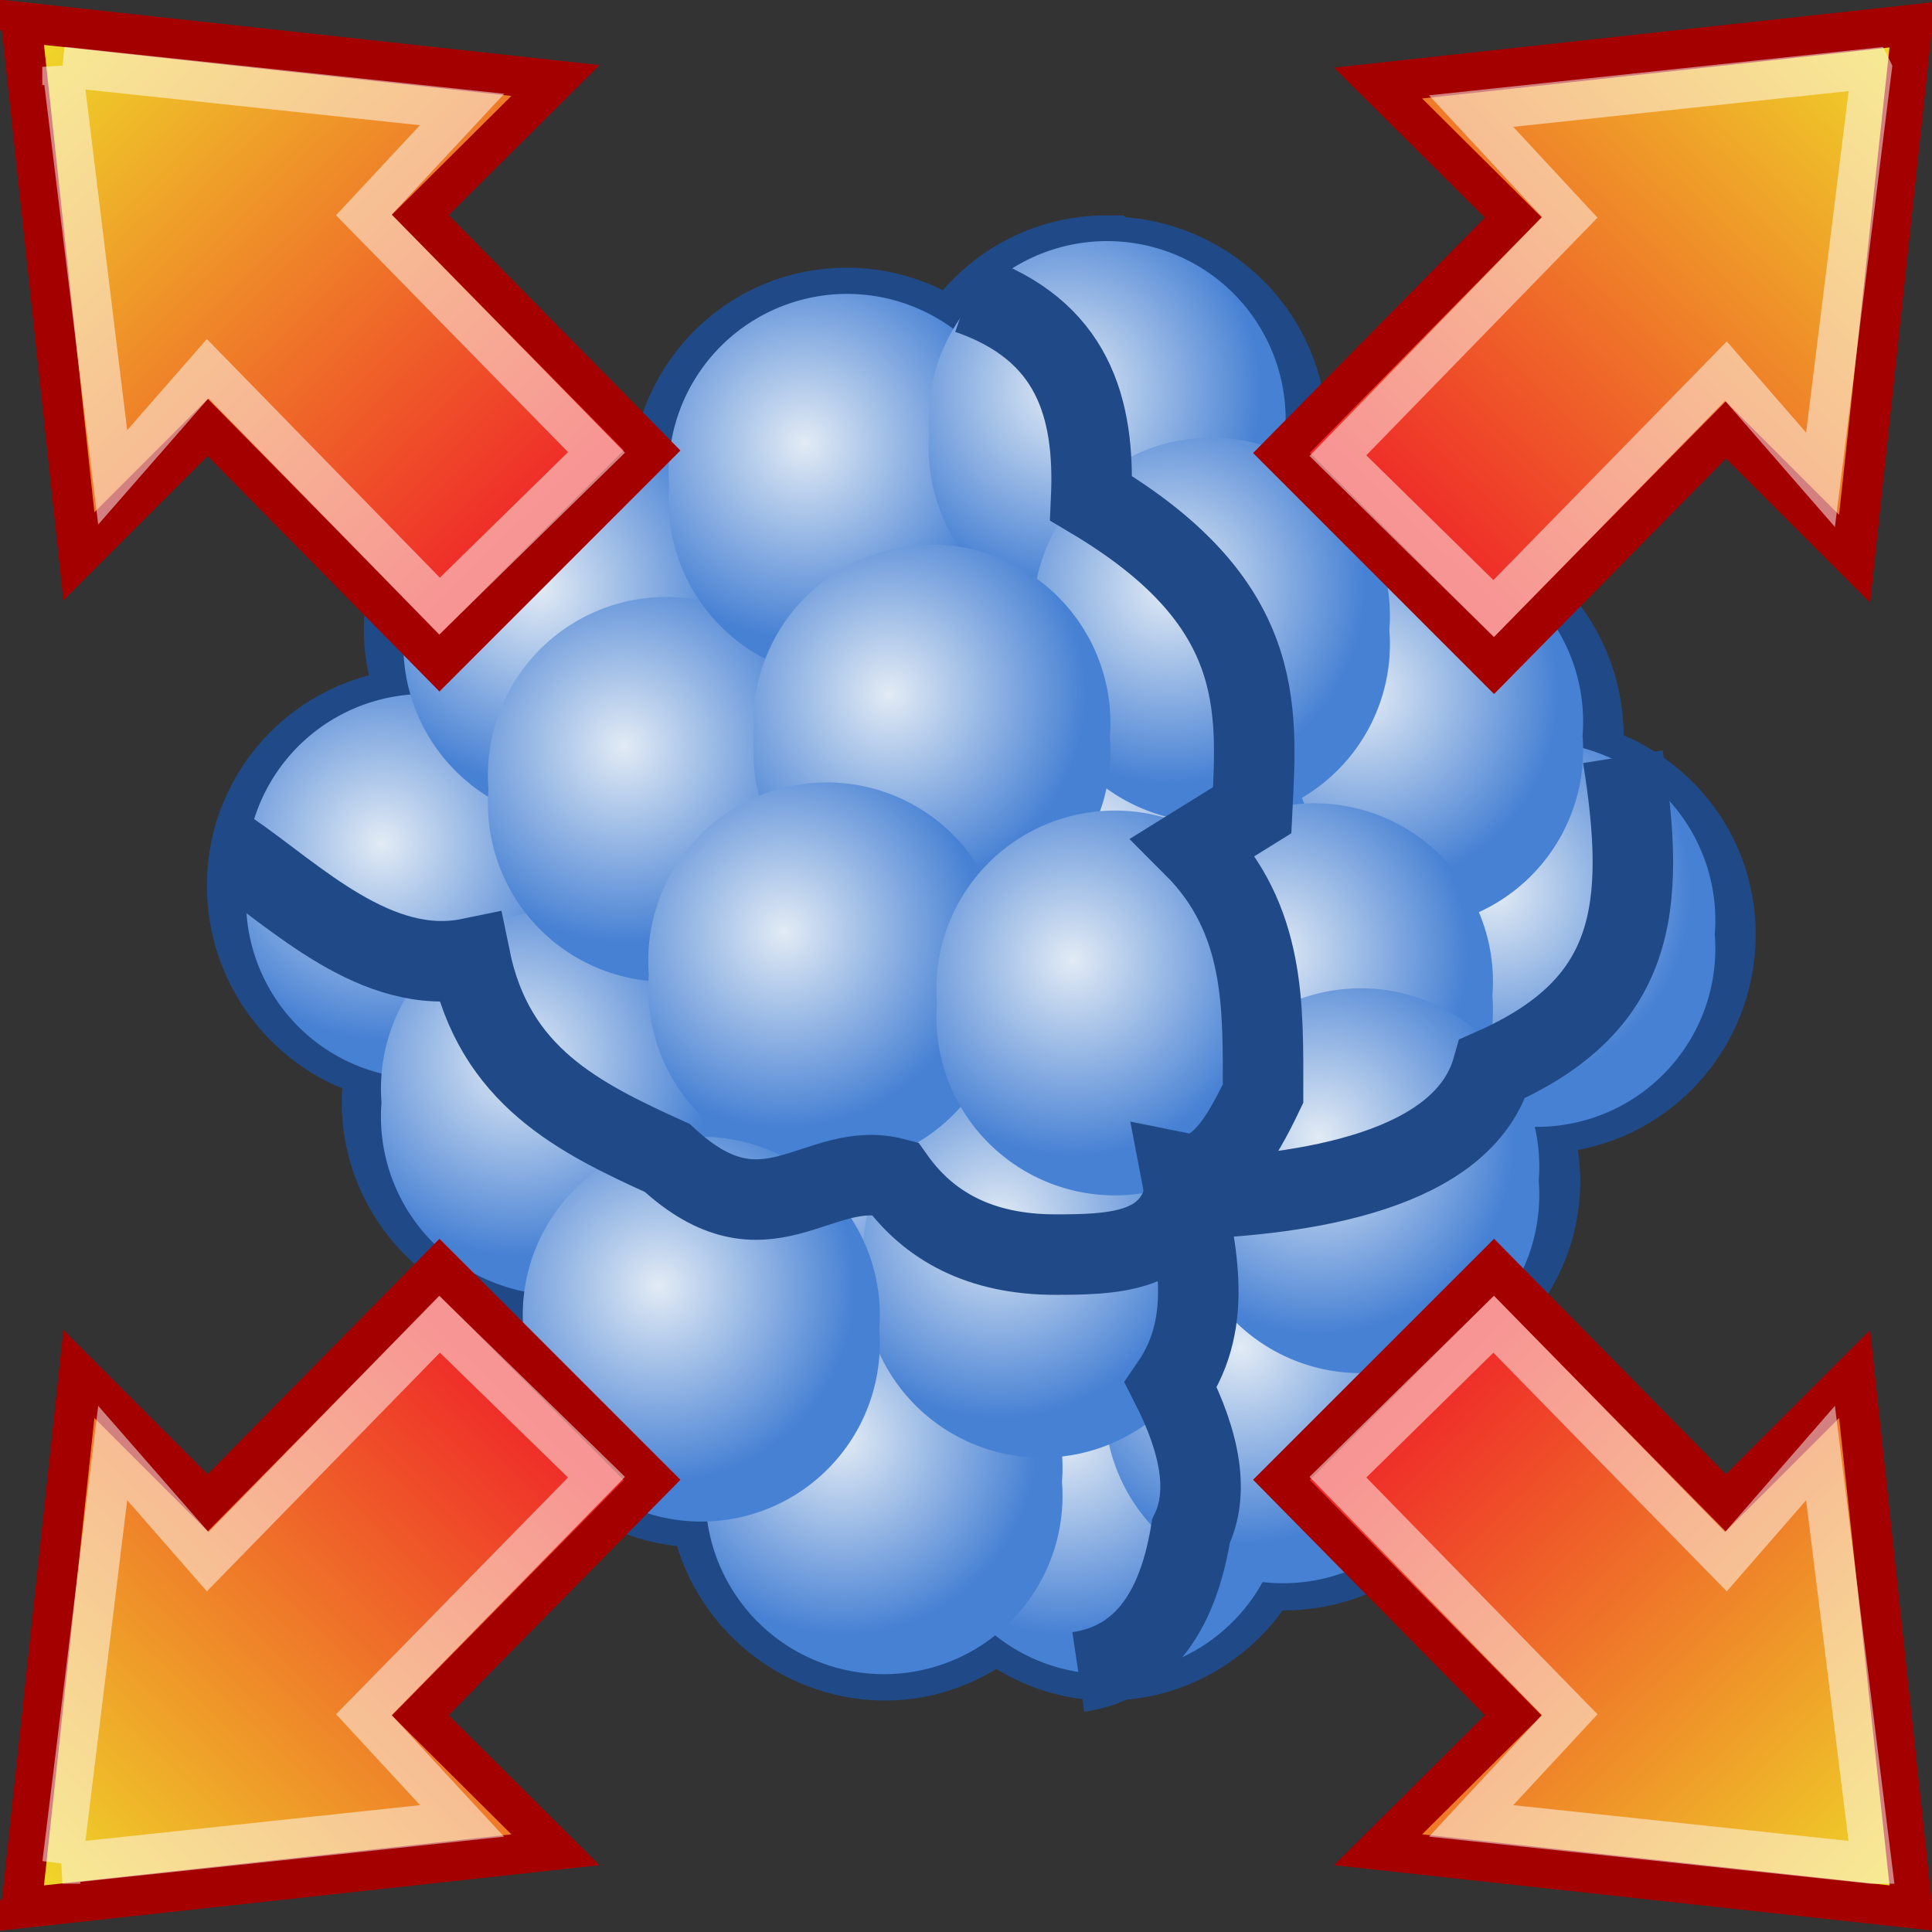 <svg xmlns="http://www.w3.org/2000/svg" width="48" height="48" xmlns:xlink="http://www.w3.org/1999/xlink"><rect width="100%" height="100%" fill="#333333" stroke="none"/><defs><linearGradient id="a"><stop offset="0" stop-color="#efd529"/><stop offset="1" stop-color="#ef2929"/></linearGradient><linearGradient id="B" x1="1.112" x2="11.46" y1="1.058" y2="11.725" xlink:href="#a" gradientUnits="userSpaceOnUse" gradientTransform="matrix(1.136 0 0 1.136 -.073 -.077)"/><linearGradient id="C" x1="1.112" x2="11.46" y1="1.058" y2="11.725" xlink:href="#a" gradientUnits="userSpaceOnUse" gradientTransform="matrix(1.136 0 0 1.136 -.073 -.077)"/><linearGradient id="D" x1="1.112" x2="11.46" y1="1.058" y2="11.725" xlink:href="#a" gradientUnits="userSpaceOnUse" gradientTransform="matrix(1.136 0 0 1.136 -.073 -.077)"/><linearGradient id="E" x1="1.112" x2="11.46" y1="1.058" y2="11.725" xlink:href="#a" gradientUnits="userSpaceOnUse" gradientTransform="matrix(1.136 0 0 1.136 -.073 -.077)"/><linearGradient id="b"><stop offset="0" stop-color="#e2ebf5"/><stop offset="1" stop-color="#4781d4"/></linearGradient><linearGradient><stop offset="0" stop-color="#e2ebf5"/><stop offset="1" stop-color="#4781d4"/></linearGradient><linearGradient><stop offset="0" stop-color="#e2ebf5"/><stop offset="1" stop-color="#4781d4"/></linearGradient><linearGradient><stop offset="0" stop-color="#e2ebf5"/><stop offset="1" stop-color="#4781d4"/></linearGradient><linearGradient><stop offset="0" stop-color="#e2ebf5"/><stop offset="1" stop-color="#4781d4"/></linearGradient><linearGradient><stop offset="0" stop-color="#e2ebf5"/><stop offset="1" stop-color="#4781d4"/></linearGradient><linearGradient><stop offset="0" stop-color="#e2ebf5"/><stop offset="1" stop-color="#4781d4"/></linearGradient><linearGradient><stop offset="0" stop-color="#e2ebf5"/><stop offset="1" stop-color="#4781d4"/></linearGradient><linearGradient><stop offset="0" stop-color="#e2ebf5"/><stop offset="1" stop-color="#4781d4"/></linearGradient><linearGradient><stop offset="0" stop-color="#e2ebf5"/><stop offset="1" stop-color="#4781d4"/></linearGradient><linearGradient><stop offset="0" stop-color="#e2ebf5"/><stop offset="1" stop-color="#4781d4"/></linearGradient><linearGradient><stop offset="0" stop-color="#e2ebf5"/><stop offset="1" stop-color="#4781d4"/></linearGradient><linearGradient><stop offset="0" stop-color="#e2ebf5"/><stop offset="1" stop-color="#4781d4"/></linearGradient><linearGradient><stop offset="0" stop-color="#e2ebf5"/><stop offset="1" stop-color="#4781d4"/></linearGradient><linearGradient><stop offset="0" stop-color="#e2ebf5"/><stop offset="1" stop-color="#4781d4"/></linearGradient><linearGradient><stop offset="0" stop-color="#e2ebf5"/><stop offset="1" stop-color="#4781d4"/></linearGradient><linearGradient><stop offset="0" stop-color="#e2ebf5"/><stop offset="1" stop-color="#4781d4"/></linearGradient><linearGradient><stop offset="0" stop-color="#e2ebf5"/><stop offset="1" stop-color="#4781d4"/></linearGradient><linearGradient><stop offset="0" stop-color="#e2ebf5"/><stop offset="1" stop-color="#4781d4"/></linearGradient><linearGradient><stop offset="0" stop-color="#e2ebf5"/><stop offset="1" stop-color="#4781d4"/></linearGradient><linearGradient><stop offset="0" stop-color="#e2ebf5"/><stop offset="1" stop-color="#4781d4"/></linearGradient><linearGradient><stop offset="0" stop-color="#e2ebf5"/><stop offset="1" stop-color="#4781d4"/></linearGradient><linearGradient><stop offset="0" stop-color="#e2ebf5"/><stop offset="1" stop-color="#4781d4"/></linearGradient><linearGradient><stop offset="0" stop-color="#e2ebf5"/><stop offset="1" stop-color="#4781d4"/></linearGradient><linearGradient><stop offset="0" stop-color="#e2ebf5"/><stop offset="1" stop-color="#4781d4"/></linearGradient><linearGradient><stop offset="0" stop-color="#e2ebf5"/><stop offset="1" stop-color="#4781d4"/></linearGradient><radialGradient cx="22.5" cy="18.643" r="5.286" xlink:href="#b" gradientUnits="userSpaceOnUse" fx="22.5" fy="18.643"/><radialGradient cx="22.5" cy="18.643" r="5.286" xlink:href="#b" gradientUnits="userSpaceOnUse" fx="22.5" fy="18.643"/><radialGradient cx="22.5" cy="18.643" r="5.286" xlink:href="#b" gradientUnits="userSpaceOnUse" fx="22.5" fy="18.643"/><radialGradient cx="22.5" cy="18.643" r="5.286" xlink:href="#b" gradientUnits="userSpaceOnUse" fx="22.5" fy="18.643"/><radialGradient id="y" cx="22.5" cy="18.643" r="5.286" xlink:href="#c" gradientUnits="userSpaceOnUse" fx="22.5" fy="18.643"/><linearGradient id="c"><stop offset="0" stop-color="#e2ebf5"/><stop offset="1" stop-color="#4781d4"/></linearGradient><radialGradient id="x" cx="22.5" cy="18.643" r="5.286" xlink:href="#c" gradientUnits="userSpaceOnUse" fx="22.5" fy="18.643"/><linearGradient><stop offset="0" stop-color="#e2ebf5"/><stop offset="1" stop-color="#4781d4"/></linearGradient><radialGradient id="w" cx="22.5" cy="18.643" r="5.286" xlink:href="#c" gradientUnits="userSpaceOnUse" fx="22.5" fy="18.643"/><linearGradient><stop offset="0" stop-color="#e2ebf5"/><stop offset="1" stop-color="#4781d4"/></linearGradient><radialGradient id="v" cx="22.5" cy="18.643" r="5.286" xlink:href="#c" gradientUnits="userSpaceOnUse" fx="22.5" fy="18.643"/><linearGradient><stop offset="0" stop-color="#e2ebf5"/><stop offset="1" stop-color="#4781d4"/></linearGradient><radialGradient id="u" cx="22.5" cy="18.643" r="5.286" xlink:href="#c" gradientUnits="userSpaceOnUse" fx="22.5" fy="18.643"/><linearGradient><stop offset="0" stop-color="#e2ebf5"/><stop offset="1" stop-color="#4781d4"/></linearGradient><linearGradient><stop offset="0" stop-color="#e2ebf5"/><stop offset="1" stop-color="#4781d4"/></linearGradient><linearGradient><stop offset="0" stop-color="#e2ebf5"/><stop offset="1" stop-color="#4781d4"/></linearGradient><radialGradient id="t" cx="22.5" cy="18.643" r="5.286" xlink:href="#c" gradientUnits="userSpaceOnUse" fx="22.5" fy="18.643"/><linearGradient><stop offset="0" stop-color="#e2ebf5"/><stop offset="1" stop-color="#4781d4"/></linearGradient><radialGradient id="s" cx="22.5" cy="18.643" r="5.286" xlink:href="#c" gradientUnits="userSpaceOnUse" fx="22.5" fy="18.643"/><linearGradient><stop offset="0" stop-color="#e2ebf5"/><stop offset="1" stop-color="#4781d4"/></linearGradient><radialGradient id="r" cx="22.5" cy="18.643" r="5.286" xlink:href="#c" gradientUnits="userSpaceOnUse" fx="22.5" fy="18.643"/><linearGradient><stop offset="0" stop-color="#e2ebf5"/><stop offset="1" stop-color="#4781d4"/></linearGradient><radialGradient id="q" cx="22.5" cy="18.643" r="5.286" xlink:href="#c" gradientUnits="userSpaceOnUse" fx="22.5" fy="18.643"/><linearGradient><stop offset="0" stop-color="#e2ebf5"/><stop offset="1" stop-color="#4781d4"/></linearGradient><radialGradient id="p" cx="22.5" cy="18.643" r="5.286" xlink:href="#c" gradientUnits="userSpaceOnUse" fx="22.5" fy="18.643"/><linearGradient><stop offset="0" stop-color="#e2ebf5"/><stop offset="1" stop-color="#4781d4"/></linearGradient><radialGradient id="o" cx="22.5" cy="18.643" r="5.286" xlink:href="#c" gradientUnits="userSpaceOnUse" fx="22.5" fy="18.643"/><linearGradient><stop offset="0" stop-color="#e2ebf5"/><stop offset="1" stop-color="#4781d4"/></linearGradient><linearGradient><stop offset="0" stop-color="#e2ebf5"/><stop offset="1" stop-color="#4781d4"/></linearGradient><linearGradient><stop offset="0" stop-color="#e2ebf5"/><stop offset="1" stop-color="#4781d4"/></linearGradient><linearGradient><stop offset="0" stop-color="#e2ebf5"/><stop offset="1" stop-color="#4781d4"/></linearGradient><radialGradient id="n" cx="22.5" cy="18.643" r="5.286" xlink:href="#c" gradientUnits="userSpaceOnUse" fx="22.5" fy="18.643"/><linearGradient><stop offset="0" stop-color="#e2ebf5"/><stop offset="1" stop-color="#4781d4"/></linearGradient><radialGradient id="m" cx="22.5" cy="18.643" r="5.286" xlink:href="#c" gradientUnits="userSpaceOnUse" fx="22.5" fy="18.643"/><linearGradient><stop offset="0" stop-color="#e2ebf5"/><stop offset="1" stop-color="#4781d4"/></linearGradient><radialGradient id="l" cx="22.5" cy="18.643" r="5.286" xlink:href="#c" gradientUnits="userSpaceOnUse" fx="22.5" fy="18.643"/><linearGradient><stop offset="0" stop-color="#e2ebf5"/><stop offset="1" stop-color="#4781d4"/></linearGradient><radialGradient id="k" cx="22.5" cy="18.643" r="5.286" xlink:href="#c" gradientUnits="userSpaceOnUse" fx="22.5" fy="18.643"/><linearGradient><stop offset="0" stop-color="#e2ebf5"/><stop offset="1" stop-color="#4781d4"/></linearGradient><radialGradient id="j" cx="22.5" cy="18.643" r="5.286" xlink:href="#c" gradientUnits="userSpaceOnUse" fx="22.5" fy="18.643"/><linearGradient><stop offset="0" stop-color="#e2ebf5"/><stop offset="1" stop-color="#4781d4"/></linearGradient><radialGradient id="i" cx="22.5" cy="18.643" r="5.286" xlink:href="#c" gradientUnits="userSpaceOnUse" fx="22.5" fy="18.643"/><linearGradient><stop offset="0" stop-color="#e2ebf5"/><stop offset="1" stop-color="#4781d4"/></linearGradient><radialGradient id="h" cx="22.5" cy="18.643" r="5.286" xlink:href="#c" gradientUnits="userSpaceOnUse" fx="22.5" fy="18.643"/><linearGradient><stop offset="0" stop-color="#e2ebf5"/><stop offset="1" stop-color="#4781d4"/></linearGradient><radialGradient id="g" cx="22.5" cy="18.643" r="5.286" xlink:href="#c" gradientUnits="userSpaceOnUse" fx="22.5" fy="18.643"/><linearGradient><stop offset="0" stop-color="#e2ebf5"/><stop offset="1" stop-color="#4781d4"/></linearGradient><radialGradient id="f" cx="22.5" cy="18.643" r="5.286" xlink:href="#c" gradientUnits="userSpaceOnUse" fx="22.5" fy="18.643"/><linearGradient><stop offset="0" stop-color="#e2ebf5"/><stop offset="1" stop-color="#4781d4"/></linearGradient><radialGradient id="e" cx="22.5" cy="18.643" r="5.286" xlink:href="#c" gradientUnits="userSpaceOnUse" fx="22.5" fy="18.643"/><linearGradient><stop offset="0" stop-color="#e2ebf5"/><stop offset="1" stop-color="#4781d4"/></linearGradient><radialGradient id="z" cx="22.5" cy="18.643" r="5.286" xlink:href="#c" gradientUnits="userSpaceOnUse" fx="22.5" fy="18.643"/><radialGradient id="A" cx="22.5" cy="18.643" r="5.286" xlink:href="#c" gradientUnits="userSpaceOnUse" fx="22.5" fy="18.643"/><radialGradient id="d" cx="22.5" cy="18.643" r="5.286" xlink:href="#c" gradientUnits="userSpaceOnUse" fx="22.5" fy="18.643"/></defs><g><path fill="#204a87" fill-rule="evenodd" stroke="#204a87" stroke-width="2" d="M27.5 6.35c-1.62 0-3.04.87-3.8 2.2-.74-.56-1.67-.9-2.66-.9-2.37 0-4.26 1.87-4.37 4.2-.65-.37-1.4-.6-2.2-.6-2.44 0-4.43 1.97-4.43 4.4 0 .7.18 1.36.47 1.95-2.42.02-4.37 1.98-4.37 4.4 0 2.13 1.5 3.93 3.5 4.35-.08.34-.15.67-.15 1.03 0 2.2 1.63 4.02 3.75 4.35-.13.4-.22.82-.22 1.28 0 2.45 1.97 4.44 4.42 4.44.06 0 .12-.02.18-.03.3 2.16 2.14 3.83 4.38 3.83 1.05 0 2-.4 2.75-1 .76.6 1.7 1 2.75 1 1.67 0 3.12-.94 3.87-2.32.18.03.35.08.53.08 2.45 0 4.44-2 4.44-4.44 0-.5-.12-.98-.28-1.44 1.3-.77 2.2-2.16 2.2-3.78 0-.6-.13-1.2-.36-1.72.1 0 .2.03.32.03 2.44 0 4.4-2 4.4-4.44 0-2.07-1.42-3.77-3.34-4.26.03-.2.06-.42.06-.65 0-2.45-1.96-4.45-4.4-4.45-.26 0-.5.02-.75.06-.45-1.03-1.28-1.85-2.32-2.3.05-.27.1-.56.1-.84 0-2.44-2-4.4-4.44-4.4zm-8.33 9.7c.05 0 .1.06.15.08 0 0-.02.02-.03.03-.06-.03-.1-.1-.13-.12z" color="#000" overflow="visible" enable-background="accumulate"/><g fill-rule="evenodd" color="#000"><path fill="url(#d)" d="M28.43 19.8a4.8 4.8 0 1 1-9.57 0 4.8 4.8 0 1 1 9.57 0z" transform="matrix(.924 0 0 .923 5.639 18.538)" overflow="visible" enable-background="accumulate"/><path fill="url(#e)" d="M28.43 19.8a4.8 4.8 0 1 1-9.57 0 4.8 4.8 0 1 1 9.57 0z" transform="matrix(.924 0 0 .923 -.23 10.632)" overflow="visible" enable-background="accumulate"/><path fill="url(#f)" d="M28.43 19.8a4.8 4.8 0 1 1-9.57 0 4.8 4.8 0 1 1 9.57 0z" transform="matrix(.924 0 0 .923 7.229 3.747)" overflow="visible" enable-background="accumulate"/><path fill="url(#g)" d="M28.43 19.8a4.8 4.8 0 1 1-9.57 0 4.8 4.8 0 1 1 9.57 0z" transform="matrix(.924 0 0 .923 5.142 6.838)" overflow="visible" enable-background="accumulate"/><path fill="url(#h)" d="M28.43 19.8a4.8 4.8 0 1 1-9.57 0 4.8 4.8 0 1 1 9.57 0z" transform="matrix(.924 0 0 .923 16.334 4.941)" overflow="visible" enable-background="accumulate"/><path fill="url(#i)" d="M28.43 19.8a4.8 4.8 0 1 1-9.57 0 4.8 4.8 0 1 1 9.57 0z" transform="matrix(.924 0 0 .923 13.049 .008)" overflow="visible" enable-background="accumulate"/><path fill="url(#j)" d="M28.43 19.8a4.8 4.8 0 1 1-9.57 0 4.8 4.8 0 1 1 9.57 0z" transform="matrix(.924 0 0 .923 6.409 3.613)" overflow="visible" enable-background="accumulate"/><path fill="url(#k)" d="M28.43 19.8a4.8 4.8 0 1 1-9.57 0 4.8 4.8 0 1 1 9.57 0z" transform="matrix(.924 0 0 .923 7.988 12.584)" overflow="visible" enable-background="accumulate"/><path fill="url(#l)" d="M28.43 19.8a4.8 4.8 0 1 1-9.57 0 4.8 4.8 0 1 1 9.57 0z" transform="matrix(.924 0 0 .923 .115 18.538)" overflow="visible" enable-background="accumulate"/><path fill="url(#m)" d="M28.43 19.8a4.8 4.8 0 1 1-9.57 0 4.8 4.8 0 1 1 9.57 0z" transform="matrix(.924 0 0 .923 10.03 16.279)" overflow="visible" enable-background="accumulate"/><path fill="url(#n)" d="M28.43 19.8a4.8 4.8 0 1 1-9.57 0 4.8 4.8 0 1 1 9.57 0z" transform="matrix(.924 0 0 .923 4.035 13.159)" overflow="visible" enable-background="accumulate"/><path fill="url(#o)" d="M28.43 19.8a4.8 4.8 0 1 1-9.57 0 4.8 4.8 0 1 1 9.57 0z" transform="matrix(.924 0 0 .923 -11.3 3.747)" overflow="visible" enable-background="accumulate"/><path fill="url(#p)" d="M28.43 19.8a4.8 4.8 0 1 1-9.57 0 4.8 4.8 0 1 1 9.57 0z" transform="matrix(.924 0 0 .923 -7.391 -2.601)" overflow="visible" enable-background="accumulate"/><path fill="url(#q)" d="M28.43 19.8a4.8 4.8 0 1 1-9.57 0 4.8 4.8 0 1 1 9.57 0z" transform="matrix(.924 0 0 .923 -7.948 9.119)" overflow="visible" enable-background="accumulate"/><path fill="url(#r)" d="M28.43 19.8a4.8 4.8 0 1 1-9.57 0 4.8 4.8 0 1 1 9.57 0z" transform="matrix(.924 0 0 .923 -5.291 1.336)" overflow="visible" enable-background="accumulate"/><path fill="url(#s)" d="M28.43 19.8a4.8 4.8 0 1 1-9.57 0 4.8 4.8 0 1 1 9.57 0z" transform="matrix(.924 0 0 .923 -.801 -6.193)" overflow="visible" enable-background="accumulate"/><path fill="url(#t)" d="M28.43 19.8a4.8 4.8 0 1 1-9.57 0 4.8 4.8 0 1 1 9.57 0z" transform="matrix(.924 0 0 .923 5.658 -7.505)" overflow="visible" enable-background="accumulate"/><path fill="url(#u)" d="M28.43 19.8a4.8 4.8 0 1 1-9.57 0 4.8 4.8 0 1 1 9.57 0z" transform="matrix(.924 0 0 .923 8.249 -2.622)" overflow="visible" enable-background="accumulate"/><path fill="url(#v)" d="M28.43 19.8a4.8 4.8 0 1 1-9.57 0 4.8 4.8 0 1 1 9.57 0z" transform="matrix(.924 0 0 .923 1.305 .037)" overflow="visible" enable-background="accumulate"/><path fill="url(#w)" d="M28.43 19.8a4.8 4.8 0 1 1-9.57 0 4.8 4.8 0 1 1 9.57 0z" transform="matrix(.924 0 0 .923 -1.307 5.944)" overflow="visible" enable-background="accumulate"/><path fill="url(#x)" d="M28.43 19.8a4.8 4.8 0 1 1-9.57 0 4.8 4.8 0 1 1 9.57 0z" transform="matrix(.924 0 0 .923 10.809 6.463)" overflow="visible" enable-background="accumulate"/><path fill="url(#y)" d="M28.43 19.8a4.8 4.8 0 1 1-9.57 0 4.8 4.8 0 1 1 9.57 0z" transform="matrix(.924 0 0 .923 -4.425 14.747)" overflow="visible" enable-background="accumulate"/><path fill="url(#z)" d="M28.43 19.8a4.8 4.8 0 1 1-9.57 0 4.8 4.8 0 1 1 9.57 0z" transform="matrix(.924 0 0 .923 11.96 11.059)" overflow="visible" enable-background="accumulate"/><path fill="url(#A)" d="M28.43 19.8a4.8 4.8 0 1 1-9.57 0 4.8 4.8 0 1 1 9.57 0z" transform="matrix(.924 0 0 .923 5.852 6.643)" overflow="visible" enable-background="accumulate"/></g><g><path fill="url(#B)" fill-rule="evenodd" stroke="#a40000" d="M.53.56l1.43 13.26 3.2-3.2 5.76 5.85 5.28-5.28-5.76-5.85L13.8 2 .52.55z" overflow="visible" enable-background="accumulate"/><path fill="none" stroke="#fff" stroke-opacity=".502" d="M1.55 1.66l1.25 10.2 2.36-2.7 5.76 5.9 3.9-3.82-5.78-5.9 2.44-2.62-9.93-1.06z" overflow="visible" enable-background="accumulate"/></g><g><path fill="url(#C)" fill-rule="evenodd" stroke="#a40000" d="M.53.56l1.43 13.26 3.2-3.2 5.76 5.85 5.28-5.28-5.76-5.85L13.8 2 .52.55z" overflow="visible" enable-background="accumulate" transform="matrix(-1 0 0 1 48.037 .063)"/><path fill="none" stroke="#fff" stroke-opacity=".502" d="M46.5 1.72l-1.27 10.2-2.35-2.7-5.77 5.9-3.87-3.8L39 5.4l-2.45-2.64 9.94-1.06z" overflow="visible" enable-background="accumulate"/></g><g><path fill="url(#D)" fill-rule="evenodd" stroke="#a40000" d="M.53.56l1.43 13.26 3.2-3.2 5.76 5.85 5.28-5.28-5.76-5.85L13.8 2 .52.55z" overflow="visible" enable-background="accumulate" transform="matrix(1 0 0 -1 0 47.957)"/><path fill="none" stroke="#fff" stroke-opacity=".502" d="M1.55 46.3L2.8 36.1l2.36 2.7 5.76-5.9 3.9 3.8-5.78 5.9 2.44 2.64-9.93 1.06z" overflow="visible" enable-background="accumulate"/></g><g><path fill="url(#E)" fill-rule="evenodd" stroke="#a40000" d="M.53.56l1.43 13.26 3.2-3.2 5.76 5.85 5.28-5.28-5.76-5.85L13.8 2 .52.55z" overflow="visible" enable-background="accumulate" transform="matrix(-1 0 0 -1 48.037 47.957)"/><path fill="none" stroke="#fff" stroke-opacity=".502" d="M46.5 46.3l-1.27-10.2-2.35 2.7-5.77-5.9-3.87 3.8L39 42.6l-2.45 2.64 9.94 1.06z" overflow="visible" enable-background="accumulate"/></g><path fill="none" stroke="#204a87" stroke-width="2" d="M5.7 21.14c1.64 1.12 3.66 3.15 5.98 2.67.6 2.93 2.7 3.96 4.9 4.96 2.46 2.28 3.72 0 5.64.5.85 1.2 2.14 1.9 4 1.9 1.4 0 2.77-.05 3.18-1.38 3.05-.1 6.96-.7 7.68-3.24 3.54-1.56 3.85-3.93 3.24-7.75"/><path fill="none" stroke="#204a87" stroke-width="2" d="M24.06 7.3c2.6.9 3.15 2.83 3.05 5.08 4.34 2.58 4.13 5.16 4 7.75l-1.45.9c1.8 1.8 1.72 4 1.72 6.14-.56 1.17-1.15 2.15-2.04 1.97.34 1.8.88 3.63-.25 5.27.75 1.47.95 2.7.5 3.63-.34 2.1-1.26 3.27-2.8 3.5"/></g></svg>